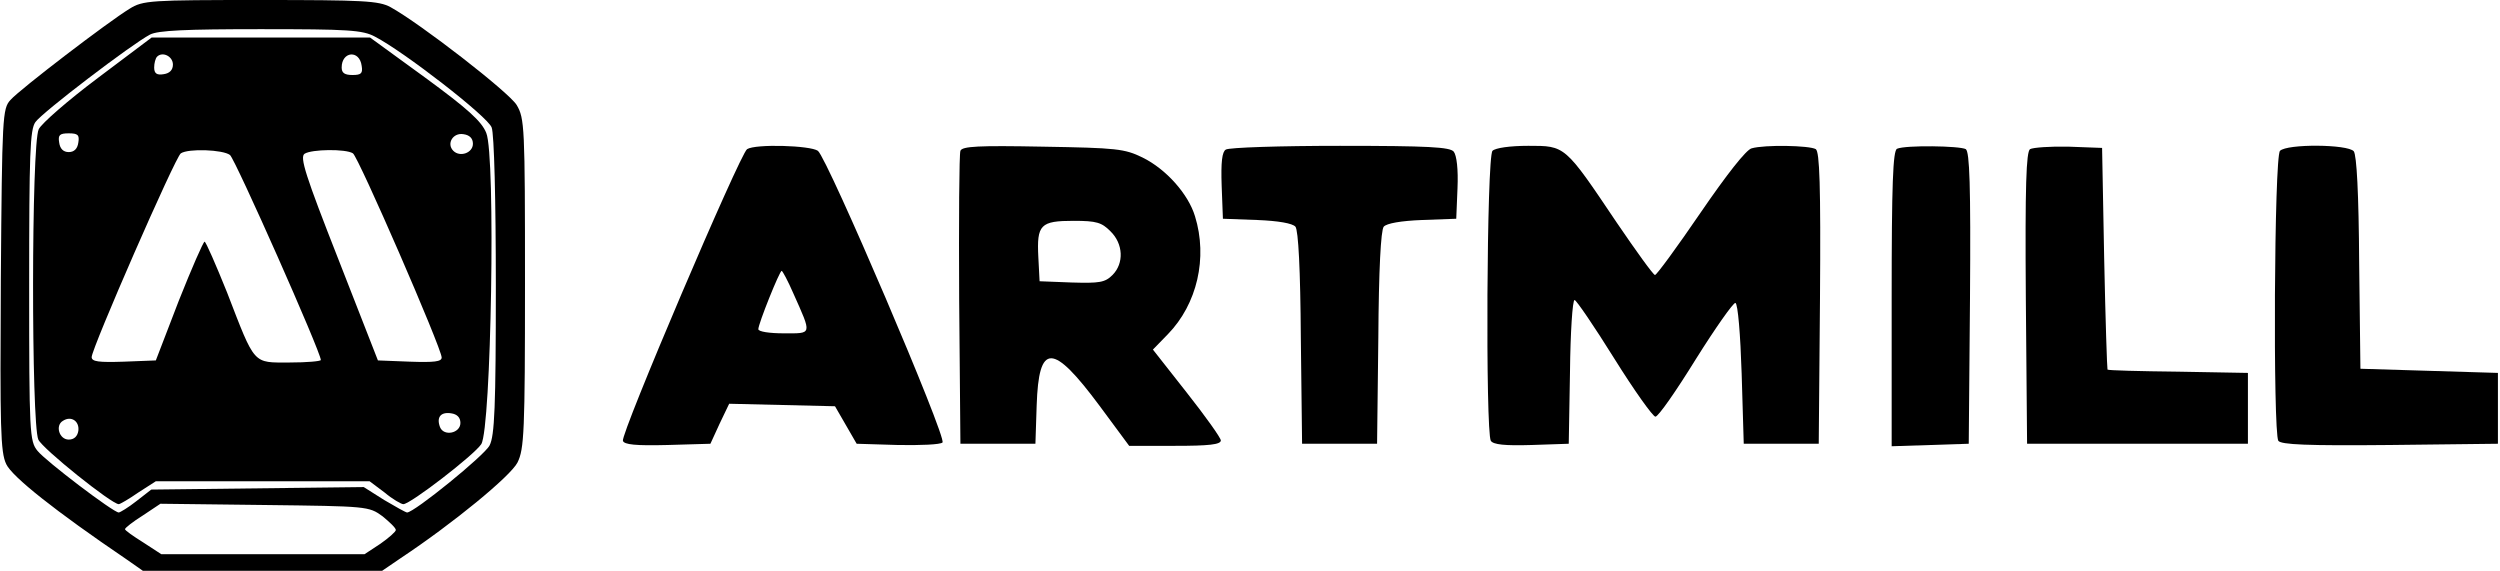<?xml version="1.0" standalone="no"?>
<!DOCTYPE svg PUBLIC "-//W3C//DTD SVG 20010904//EN"
 "http://www.w3.org/TR/2001/REC-SVG-20010904/DTD/svg10.dtd">
<svg version="1.0" xmlns="http://www.w3.org/2000/svg"
 width="600pt" height="137pt" viewBox="0 0 600 137"
 preserveAspectRatio="xMidYMid meet">

<g transform="translate(0,137) scale(0.1,-0.1)"
fill="#000000" stroke="none">
<path d="M311 1349 c-51 -31 -263 -193 -286 -219 -19 -21 -20 -38 -23 -431 -2
-356 -1 -414 13 -443 14 -30 117 -112 288 -228 l40 -28 287 0 287 0 44 30
c128 85 265 198 281 230 16 32 18 74 18 430 0 377 -1 396 -20 428 -19 31 -232
196 -303 235 -28 15 -64 17 -312 17 -265 0 -282 -1 -314 -21z m589 -67 c68
-35 271 -192 280 -218 6 -15 10 -175 10 -380 0 -291 -3 -360 -15 -383 -12 -24
-181 -161 -198 -161 -3 0 -28 14 -55 30 l-49 31 -255 -3 -255 -3 -36 -28 c-19
-15 -39 -27 -42 -27 -13 0 -176 124 -195 148 -19 23 -20 43 -20 396 0 318 2
375 15 393 16 23 231 187 275 210 19 10 87 13 265 13 211 0 245 -2 275 -18z
m18 -1151 c17 -14 32 -28 32 -33 0 -4 -17 -19 -37 -33 l-38 -25 -244 0 -244 0
-43 28 c-24 15 -44 29 -44 32 0 3 19 18 43 33 l42 28 250 -3 c247 -3 250 -3
283 -27z"/>
<path d="M235 1183 c-72 -54 -135 -109 -142 -123 -18 -35 -18 -707 -1 -745 10
-22 176 -155 193 -155 3 0 24 12 47 28 l42 27 256 0 257 0 36 -27 c19 -16 40
-28 45 -28 17 0 170 118 187 144 24 37 35 693 12 747 -11 28 -46 59 -147 133
l-132 96 -262 0 -262 0 -129 -97z m180 32 c0 -13 -8 -21 -22 -23 -17 -3 -23 2
-23 16 0 10 3 22 7 26 13 13 38 1 38 -19z m453 -3 c3 -18 -1 -22 -22 -22 -19
0 -26 5 -26 18 0 39 43 43 48 4z m-680 -184 c-2 -15 -10 -23 -23 -23 -13 0
-21 8 -23 23 -3 18 1 22 23 22 22 0 26 -4 23 -22z m947 -3 c0 -22 -31 -33 -47
-17 -17 17 -1 44 24 40 15 -2 23 -10 23 -23z m-583 -27 c13 -11 218 -473 218
-492 0 -3 -34 -6 -75 -6 -89 0 -82 -8 -150 168 -27 67 -51 122 -54 122 -3 0
-31 -64 -62 -142 l-55 -143 -77 -3 c-60 -2 -77 0 -77 11 0 21 201 481 214 489
18 12 101 9 118 -4z m295 4 c13 -8 213 -468 213 -490 0 -10 -18 -12 -76 -10
l-77 3 -95 243 c-79 201 -93 245 -81 253 17 11 99 12 116 1z m258 -647 c0 -25
-40 -33 -49 -10 -9 24 2 37 27 33 14 -2 22 -10 22 -23z m-917 -19 c-2 -13 -10
-21 -23 -21 -23 0 -33 34 -14 45 20 13 40 -1 37 -24z"/>
<path d="M1793 1012 c-17 -11 -304 -684 -298 -700 3 -9 30 -12 107 -10 l103 3
22 48 23 48 127 -3 127 -3 26 -45 26 -45 99 -3 c54 -1 102 1 107 6 11 11 -276
682 -299 700 -18 13 -150 17 -170 4z m111 -346 c45 -101 46 -96 -23 -96 -34 0
-61 4 -61 10 0 13 51 140 56 140 2 0 15 -24 28 -54z"/>
<path d="M2305 1008 c-3 -7 -4 -168 -3 -358 l3 -345 90 0 90 0 3 92 c5 151 38
151 151 -1 l71 -96 110 0 c81 0 110 3 110 13 0 6 -37 58 -82 115 l-81 103 36
37 c70 72 96 183 65 283 -16 53 -69 113 -126 141 -43 21 -62 23 -239 26 -155
3 -194 1 -198 -10z m360 -193 c31 -30 33 -77 5 -105 -18 -18 -31 -20 -98 -18
l-77 3 -3 58 c-4 78 5 87 85 87 55 0 67 -4 88 -25z"/>
<path d="M2942 1011 c-9 -5 -12 -30 -10 -87 l3 -79 82 -3 c51 -2 85 -8 92 -16
7 -8 12 -104 13 -267 l3 -254 90 0 90 0 3 254 c1 163 6 259 13 267 7 8 41 14
92 16 l82 3 3 73 c2 46 -2 79 -9 88 -9 11 -60 14 -273 14 -143 0 -267 -4 -274
-9z"/>
<path d="M3582 1008 c-14 -14 -17 -674 -4 -696 6 -9 33 -12 98 -10 l89 3 3
173 c1 94 6 172 11 172 4 0 47 -63 95 -140 48 -77 93 -140 99 -140 7 0 50 62
97 138 47 75 90 136 95 135 6 -2 12 -76 15 -170 l5 -168 90 0 90 0 3 349 c2
273 -1 351 -10 358 -15 9 -123 11 -154 2 -13 -3 -60 -63 -123 -155 -56 -82
-105 -149 -109 -149 -4 0 -45 57 -92 126 -125 186 -123 184 -212 184 -44 0
-79 -5 -86 -12z"/>
<path d="M4553 1013 c-10 -4 -13 -85 -13 -359 l0 -355 93 3 92 3 3 349 c2 273
-1 351 -10 358 -14 8 -145 10 -165 1z"/>
<path d="M4872 1012 c-9 -7 -12 -85 -10 -358 l3 -349 265 0 265 0 0 85 0 85
-167 3 c-93 1 -169 3 -170 5 -1 1 -5 121 -8 267 l-5 265 -80 3 c-44 1 -86 -2
-93 -6z"/>
<path d="M5472 1008 c-14 -14 -17 -674 -4 -696 7 -9 67 -12 268 -10 l259 3 0
85 0 85 -165 5 -165 5 -3 254 c-1 167 -6 259 -13 268 -15 17 -160 18 -177 1z"/>
</g>
</svg>
